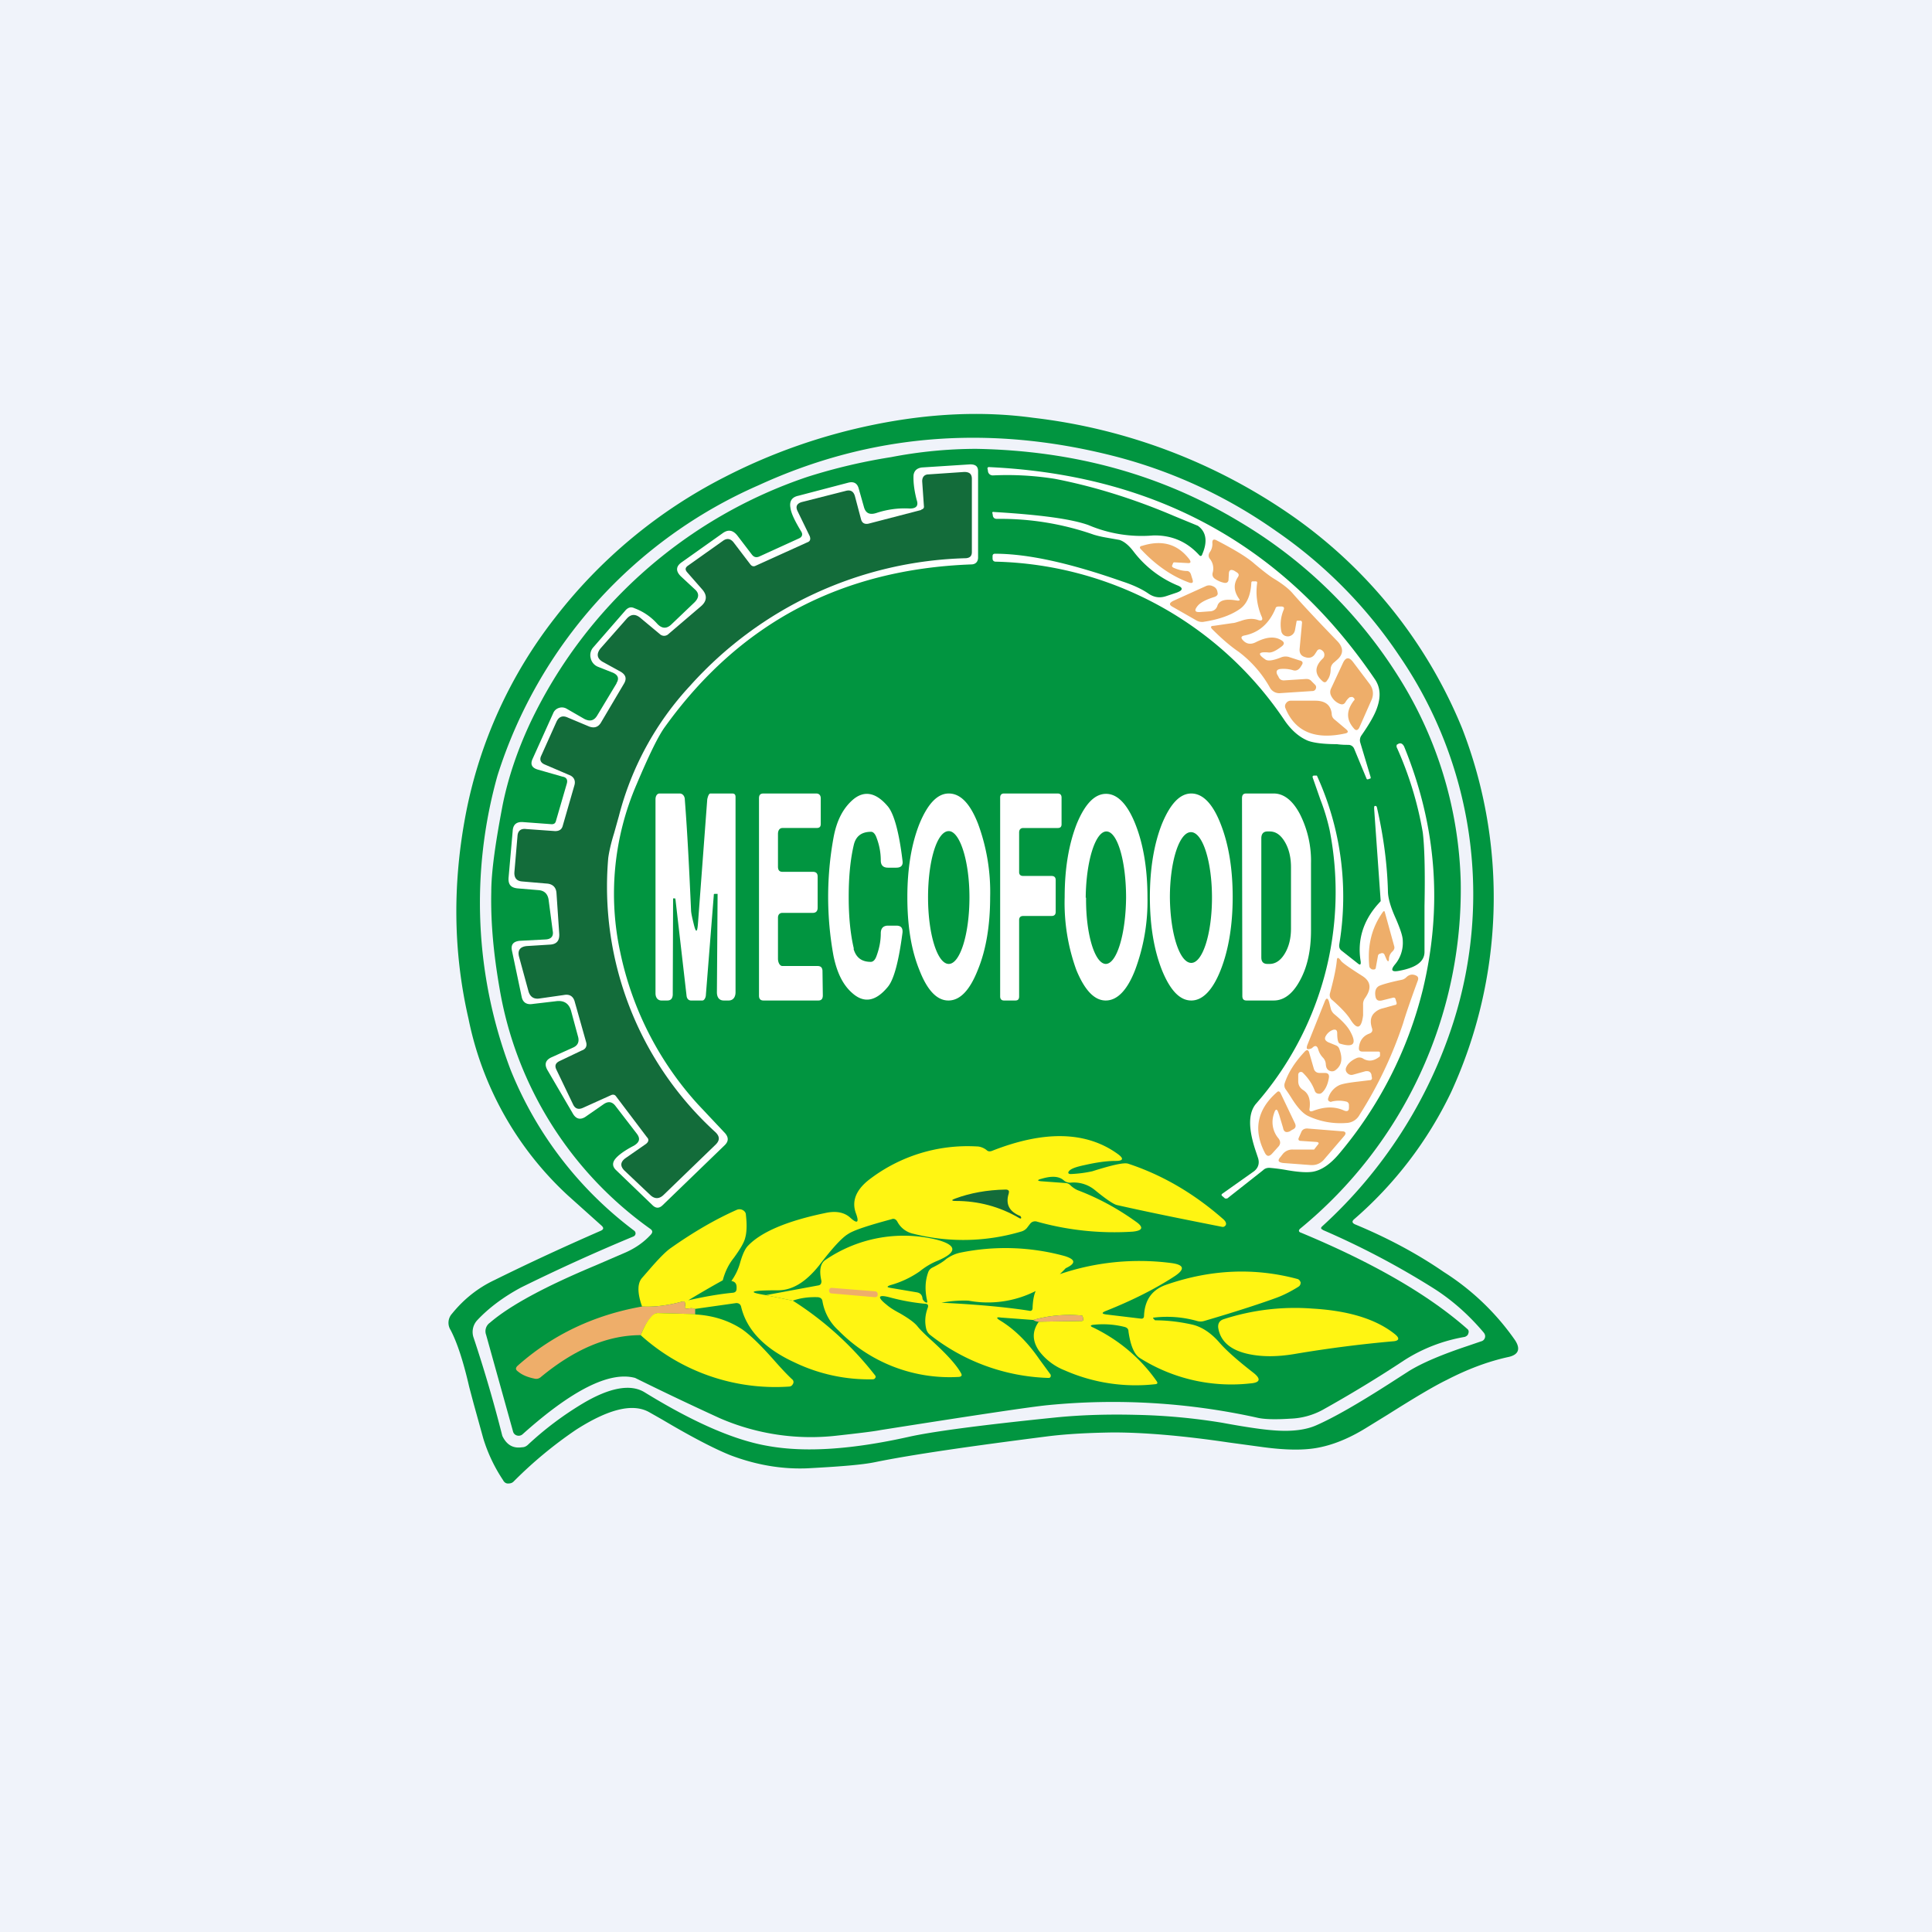 <!-- by TradingView --><svg width="56" height="56" viewBox="0 0 56 56" xmlns="http://www.w3.org/2000/svg"><path fill="#F0F3FA" d="M0 0h56v56H0z"/><path fill-rule="evenodd" d="M41.85 36.87c-.77-.53-1.63-.99-2.57-1.38-.09-.04-.1-.09-.03-.15a11.35 11.35 0 0 0 2.81-3.68 13.54 13.54 0 0 0 .32-10.55 13.96 13.96 0 0 0-4.9-6.14 16.47 16.47 0 0 0-7.53-2.86c-1.46-.2-3-.13-4.62.2-1.52.31-2.97.82-4.33 1.52a14.57 14.57 0 0 0-4.9 4.06 13.31 13.31 0 0 0-2.6 5.71c-.39 2.05-.36 4.02.08 5.93a9.53 9.53 0 0 0 2.88 5.12l.97.87c.08.07.07.12-.03.16-1.03.45-2.05.92-3.06 1.42-.49.23-.9.56-1.24.98a.39.39 0 0 0-.04.47c.19.36.37.91.54 1.65l.13.49.28 1.01a4.59 4.59 0 0 0 .57 1.2c.03.06.08.1.14.1.07 0 .12-.01.17-.06a12.2 12.2 0 0 1 1.81-1.5c.94-.6 1.65-.78 2.13-.5l.37.21c.86.51 1.52.85 1.97 1.03.74.28 1.48.41 2.23.38.93-.05 1.59-.1 1.97-.18 1.08-.22 2.75-.46 5.02-.75.57-.07 1.2-.1 1.88-.11.87 0 1.99.09 3.34.29l1.03.14c.61.08 1.12.09 1.52.02.46-.08.93-.27 1.42-.57l.65-.4c.76-.48 1.33-.82 1.7-1 .6-.31 1.18-.53 1.76-.66.32-.06.4-.23.22-.5a7.23 7.23 0 0 0-2.06-1.97Zm-3.5-1.22c-.07-.03-.07-.06-.03-.1a13.6 13.6 0 0 0 3.81-5.93 12.22 12.22 0 0 0-1.57-10.61 13.5 13.5 0 0 0-3.59-3.63 14.29 14.29 0 0 0-4.72-2.17c-3.6-.91-7.02-.63-10.25.85a13.68 13.68 0 0 0-7.58 8.42 13.63 13.63 0 0 0 .38 8.53 10.92 10.92 0 0 0 3.58 4.66.1.1 0 0 1 .04.1.1.1 0 0 1-.06.07 54.77 54.77 0 0 0-3.26 1.48c-.52.28-.94.6-1.26.94a.5.5 0 0 0-.11.52 40 40 0 0 1 .83 2.84c.12.25.3.37.57.33.07 0 .13-.03.18-.08a9.4 9.4 0 0 1 1.6-1.2c.78-.46 1.38-.56 1.78-.31 1.4.86 2.58 1.38 3.56 1.55 1.1.2 2.46.1 4.08-.26.66-.15 2.07-.34 4.23-.56.78-.08 1.57-.1 2.37-.08a17.52 17.52 0 0 1 2.5.23c.7.13 1.2.2 1.5.22.5.04.92-.01 1.23-.15.5-.22 1.2-.62 2.12-1.21l.56-.36c.39-.24.96-.48 1.71-.73l.38-.13a.15.15 0 0 0 .11-.1c.02-.06 0-.11-.03-.15-.42-.5-.9-.93-1.43-1.27a23.61 23.61 0 0 0-3.24-1.71Z" fill="#019540"/><path d="M18.85 35.62a10.75 10.75 0 0 1-4.37-6.97c-.17-.98-.26-1.9-.24-2.8 0-.58.12-1.42.33-2.52.16-.79.43-1.59.81-2.4a13.75 13.75 0 0 1 8.03-7.11 16.5 16.5 0 0 1 2.42-.57 13.1 13.1 0 0 1 2.46-.24c2.86.05 5.4.76 7.65 2.12a13.65 13.65 0 0 1 4.58 4.46 11.7 11.7 0 0 1 1.82 5.98 12.71 12.71 0 0 1-4.65 10.04c-.06.05-.05.1.02.12 2.09.87 3.7 1.8 4.82 2.79.04.03.05.08.03.13-.01.05-.05.08-.1.1-.64.11-1.23.34-1.76.68a36.8 36.8 0 0 1-2.37 1.44 2.1 2.1 0 0 1-.92.25c-.45.03-.78.02-.98-.03a19.37 19.37 0 0 0-6.07-.36c-.5.05-2.1.29-4.83.72-.2.04-.62.09-1.25.16a6.63 6.63 0 0 1-3.41-.5 88.28 88.28 0 0 1-2.46-1.17c-.74-.2-1.83.35-3.26 1.63a.17.17 0 0 1-.16.04.16.16 0 0 1-.12-.12l-.78-2.8a.3.3 0 0 1 .11-.35c.58-.5 1.6-1.05 3.06-1.66l.88-.38c.29-.13.53-.3.73-.52.05-.06.05-.11-.02-.16Z" fill="#019540"/><path d="M17.87 19.8c.08-.13.05-.23-.1-.3l-.43-.17a.35.35 0 0 1-.22-.26.34.34 0 0 1 .08-.31l.94-1.08c.07-.07.15-.1.25-.05.27.1.49.26.66.45.14.15.28.15.42.01l.66-.63c.13-.13.14-.25.03-.36l-.43-.4c-.15-.15-.14-.29.04-.41l1.17-.83c.16-.12.3-.1.43.06l.42.55c.06.08.13.1.22.06l1.14-.52c.1-.04.13-.12.07-.21-.18-.3-.29-.52-.31-.69-.03-.18.04-.3.23-.34l1.45-.38c.16-.04.26.02.3.17l.15.53c.05.19.17.24.36.18.3-.1.63-.15.97-.13.19 0 .26-.08.2-.25-.08-.31-.1-.55-.09-.72.02-.13.1-.2.24-.22l1.4-.09c.16 0 .23.06.23.2v2.5c0 .12-.07.2-.2.2-3.76.14-6.71 1.7-8.87 4.7-.2.27-.47.83-.83 1.68a8 8 0 0 0-.47 4.87 9.4 9.4 0 0 0 2.25 4.4l.79.84c.1.12.1.23-.01.34l-1.8 1.74c-.1.1-.2.1-.3 0l-1.06-1.02c-.1-.1-.1-.2-.03-.3.08-.11.26-.25.55-.4.17-.1.2-.21.08-.36l-.6-.78c-.1-.14-.22-.16-.36-.06l-.49.34c-.16.12-.3.1-.4-.08l-.73-1.25c-.1-.17-.06-.3.13-.38l.62-.28c.13-.06.18-.17.13-.33l-.2-.74c-.06-.2-.2-.3-.43-.27l-.68.08c-.18.03-.29-.05-.32-.21l-.28-1.33c-.04-.18.04-.27.22-.29l.76-.04c.16-.01.23-.1.2-.25l-.12-.91c-.03-.17-.13-.26-.3-.27l-.6-.05c-.19-.02-.27-.11-.26-.3l.12-1.36c.01-.2.12-.28.32-.26l.81.06c.06 0 .1-.02.12-.08l.32-1.1c.03-.11-.01-.18-.13-.2l-.7-.2c-.18-.05-.24-.15-.16-.32l.6-1.33a.26.26 0 0 1 .16-.14.27.27 0 0 1 .22.02l.52.3c.16.08.28.05.37-.1l.56-.93ZM34.75 16.08c.04.05.08.05.1-.02.16-.37.11-.65-.13-.82l-.68-.28c-1.17-.5-2.33-.86-3.46-1.08a8.74 8.74 0 0 0-1.8-.1c-.07 0-.12-.04-.14-.1l-.01-.07c-.02-.05 0-.08.06-.07 4.83.23 8.55 2.29 11.17 6.16.15.23.17.5.05.83-.07.2-.22.46-.45.79a.24.24 0 0 0-.03.21l.3 1c0 .03 0 .04-.03.04l-.05.02c-.02 0-.03 0-.04-.02l-.36-.87a.18.18 0 0 0-.16-.11c-.08 0-.2 0-.34-.02-.4 0-.68-.04-.84-.1-.24-.1-.47-.29-.67-.58a10.38 10.38 0 0 0-8.38-4.61c-.06 0-.09-.04-.09-.09v-.07c0-.05.03-.07.07-.07.95 0 2.17.27 3.68.8.31.1.57.22.76.35.17.12.34.14.52.08l.3-.1c.2-.07.2-.15.01-.22a3.1 3.1 0 0 1-1.25-.97c-.15-.2-.29-.3-.41-.34l-.34-.06c-.18-.03-.3-.06-.4-.09a8.17 8.17 0 0 0-2.81-.46c-.06 0-.1-.02-.12-.08l-.01-.07c-.02-.04 0-.06.04-.05 1.33.08 2.24.2 2.74.38a3.94 3.94 0 0 0 1.88.3c.52-.01.96.17 1.32.56Z" fill="#fff"/><path d="M26.7 14.77c.06-.01.09-.05.08-.1l-.05-.72c0-.12.06-.2.19-.2l1.03-.07c.15 0 .22.06.22.2V16c0 .12-.06.17-.17.18a11.12 11.12 0 0 0-8 3.7 8.74 8.74 0 0 0-2.06 3.77l-.14.5c-.1.32-.15.57-.17.72a9.63 9.63 0 0 0 3.1 7.94c.14.13.14.25 0 .38l-1.49 1.44c-.13.13-.27.13-.4 0l-.74-.7c-.13-.13-.12-.25.03-.36l.59-.41c.08-.06.1-.13.03-.2l-.9-1.19c-.03-.04-.08-.05-.13-.03l-.82.37c-.13.06-.23.03-.29-.1l-.48-1c-.06-.12-.03-.2.1-.26l.63-.3c.12-.04.16-.13.13-.24l-.33-1.17c-.04-.16-.15-.23-.31-.2l-.7.1c-.17.03-.28-.04-.33-.2l-.27-.99c-.06-.2.02-.32.25-.33l.64-.04c.2-.01.28-.12.27-.31l-.08-1.18c-.01-.17-.11-.27-.29-.28l-.7-.06c-.16-.01-.24-.1-.23-.27l.09-1.05c.01-.15.1-.22.25-.2l.84.06c.11 0 .19-.04.22-.15l.34-1.18c.04-.14-.02-.25-.16-.3l-.7-.3c-.12-.05-.16-.14-.1-.26l.44-.98c.07-.15.18-.19.33-.12l.62.26c.14.05.25.02.33-.1l.68-1.15c.08-.14.05-.25-.1-.34l-.51-.28c-.18-.1-.2-.24-.07-.4l.75-.85c.12-.14.25-.15.39-.04l.6.5c.07.04.13.04.2 0l.96-.82c.18-.15.2-.32.04-.5l-.43-.49c-.07-.08-.06-.14.03-.2l1-.71c.12-.09.23-.07.32.05l.48.63c.04.05.09.07.15.04l1.5-.68c.09-.03.1-.1.07-.18l-.35-.72c-.07-.14-.02-.23.13-.27l1.26-.32c.14-.04.23.01.27.15l.18.68c.03.1.1.14.21.12l1.54-.4Z" fill="#136C3A"/><path d="M35.91 17.35c-.15-.22-.16-.42-.03-.62.04-.06.03-.1-.03-.14l-.08-.05c-.09-.04-.14-.02-.15.07l-.01.18c0 .09-.06.12-.14.1a.72.72 0 0 1-.25-.11c-.06-.04-.09-.1-.07-.18a.44.44 0 0 0-.08-.4c-.05-.06-.05-.13 0-.2a.4.4 0 0 0 .07-.27c0-.09.04-.11.12-.07.54.28.9.5 1.1.68.24.2.43.35.56.43.25.15.44.3.55.43.26.3.69.76 1.28 1.37.2.2.2.39 0 .56l-.08.07a.25.25 0 0 0-.1.19c0 .13-.03.24-.1.33-.04.07-.09.07-.14.02-.23-.2-.23-.42.01-.65a.14.14 0 0 0 .04-.06c.02-.07 0-.13-.05-.17-.07-.06-.13-.05-.17.03l-.04.06c-.06.1-.16.14-.28.1-.12-.03-.18-.11-.17-.24l.07-.76c0-.04-.02-.06-.05-.06h-.07c-.02 0-.04 0-.04.03l-.04.22c-.01.08-.05.14-.1.17a.19.19 0 0 1-.16.03.18.18 0 0 1-.14-.14c-.04-.2-.02-.42.07-.63.02-.06 0-.08-.05-.09h-.09c-.05 0-.09.01-.1.06-.18.43-.48.7-.9.78-.1.02-.11.07-.04.14.1.11.23.13.38.05.32-.16.56-.17.75-.04.07.05.07.1 0 .16-.17.13-.3.2-.41.18-.28-.02-.3.05-.08.2.07.06.22.04.45-.05a.35.35 0 0 1 .23-.02l.31.1c.1.02.12.07.07.14l-.03.05c-.06.09-.13.12-.21.1a.97.97 0 0 0-.37-.04c-.11.01-.14.07-.1.16l.04.07c.03.08.1.11.18.1l.62-.04c.07 0 .12.02.16.07l.1.1a.1.1 0 0 1 .02.11.1.1 0 0 1-.1.07l-.92.06a.31.31 0 0 1-.3-.14 3.35 3.35 0 0 0-.92-1.06c-.25-.17-.5-.39-.76-.65-.06-.06-.05-.1.04-.1l.55-.08c.05 0 .13-.03.23-.06.19-.07.36-.08.5-.03.12.04.16 0 .1-.12a1.82 1.82 0 0 1-.12-.96c0-.03-.02-.04-.05-.04h-.08c-.03 0-.04.02-.04.05-.02.36-.13.61-.33.75-.24.17-.58.3-1.03.37a.32.32 0 0 1-.22-.03l-.7-.4c-.11-.06-.1-.11.01-.17l.95-.43a.23.23 0 0 1 .2 0c.08.03.13.09.14.18.02.06-.01.1-.08.13-.26.08-.43.17-.51.28-.09.12-.06.17.09.16l.27-.02c.11 0 .2-.06.23-.17.06-.16.25-.2.58-.14.06 0 .08-.01.04-.06Z" fill="#EEAE6A"/><path d="M34 16.45c.14.06.27.1.4.1.06 0 .1.04.12.1l.05.16c.02.08-.01.1-.09.08-.5-.18-.97-.5-1.4-.96-.06-.05-.05-.1.03-.11.58-.18 1.03-.05 1.37.4.05.08.03.11-.07.1l-.36-.02c-.02 0-.04 0-.05.03l-.02.05c-.02.03 0 .06.03.07ZM39.24 20.23a.14.14 0 0 0-.05-.03l-.07.01a.5.5 0 0 0-.12.14c-.04.07-.1.08-.17.05a.48.48 0 0 1-.25-.24.23.23 0 0 1 0-.2l.34-.73c.08-.18.18-.2.3-.04l.46.61c.13.16.15.34.06.52l-.34.77c-.04.08-.1.1-.16.02-.22-.25-.22-.51 0-.8.03-.02.03-.05 0-.08ZM38.7 20.87l.32.27c.07.06.06.1-.03.12-.87.19-1.45-.05-1.73-.73a.14.14 0 0 1 .02-.15.16.16 0 0 1 .14-.07h.7c.3 0 .45.13.48.37 0 .08.03.14.1.19Z" fill="#EEAE6A"/><path d="M39.44 27.87c-.1-.6.06-1.16.49-1.65l.09-.1-.19-2.68c0-.05 0-.08.03-.08s.04.01.05.04c.2.87.3 1.68.32 2.43 0 .2.08.47.23.8.12.28.2.5.2.64a.97.97 0 0 1-.23.69c-.13.16-.09.22.12.18.5-.09.74-.27.74-.55v-1.33c.02-1.02 0-1.73-.05-2.13a10.2 10.2 0 0 0-.76-2.48c0-.04 0-.07.02-.07.08-.06.15-.04.2.06.94 2.3 1.12 4.64.54 7.05a11.74 11.74 0 0 1-2.44 4.77c-.24.28-.48.45-.73.5-.15.03-.4.02-.75-.04-.22-.04-.4-.06-.53-.07-.05 0-.12.01-.18.07l-1.04.82h-.06l-.08-.07c-.03-.02-.03-.05 0-.07l.89-.63c.15-.1.2-.25.14-.42l-.06-.18c-.22-.65-.22-1.1 0-1.37a9.32 9.32 0 0 0 2.14-7.94 5.99 5.99 0 0 0-.27-.89l-.22-.63c-.01-.04 0-.06.05-.06h.07a8.43 8.43 0 0 1 .65 4.89c-.01.07 0 .13.06.18l.47.37c.07.06.1.05.09-.05Z" fill="#fff"/><path fill-rule="evenodd" d="M20.8 25.92v.01l-.02 2.83c0 .14.06.24.2.24h.14c.13 0 .2-.1.2-.24V23.1c0-.08-.04-.1-.1-.1h-.63c-.05 0-.08.12-.09.17l-.27 3.61c-.02.26-.06.26-.12.01-.05-.2-.08-.34-.08-.42-.05-1.1-.1-2.16-.18-3.19 0-.1-.06-.18-.15-.18h-.58c-.08 0-.12.08-.12.17v5.62c0 .11.05.2.16.21h.18c.1 0 .15-.05.16-.16l.01-2.8h.06l.01.04.32 2.78c.01.1.07.15.16.14h.3c.06 0 .1-.1.1-.16l.23-2.9c0-.02 0-.03.03-.03h.08Zm3.95 1.58c-.1-.42-.15-.92-.15-1.5 0-.6.05-1.1.15-1.52.06-.24.22-.37.5-.37.06 0 .12.06.16.18.08.21.12.43.12.65 0 .14.07.21.21.21h.24c.14 0 .2-.07.18-.2-.1-.84-.25-1.36-.42-1.57-.35-.42-.7-.48-1.03-.19-.28.25-.46.6-.55 1.09a9.53 9.53 0 0 0 0 3.43c.1.48.27.84.55 1.08.34.3.68.23 1.02-.18.18-.21.32-.74.43-1.58.01-.13-.04-.2-.18-.2h-.24c-.14 0-.21.08-.21.22 0 .22-.04.43-.12.65-.04.12-.1.18-.17.18-.27 0-.43-.13-.5-.38Zm-1.05-2.09v.9c0 .1-.05.15-.14.15h-.88c-.08 0-.13.05-.13.14v1.19c0 .1.05.22.14.21h1c.1 0 .14.04.15.13l.01.72c0 .1-.04.15-.13.15h-1.59c-.09 0-.13-.05-.13-.14v-5.72c0-.1.04-.14.13-.14h1.53c.08 0 .13.05.13.14v.74c0 .1-.05.12-.13.12h-.98c-.09 0-.13.08-.13.17v.95c0 .1.04.15.13.15h.88c.1 0 .14.05.14.14ZM29.1 29h.33c.08 0 .11-.04.11-.12v-2.21c0-.08.04-.12.12-.12h.82c.08 0 .12-.04.12-.12v-.92c0-.08-.04-.12-.12-.12h-.82c-.08 0-.12-.04-.12-.11v-1.15c0-.08.04-.13.12-.13h1c.07 0 .11-.03.11-.11v-.77c0-.08-.04-.12-.11-.12H29.1c-.07 0-.11.04-.11.12v5.76c0 .08.04.12.11.12Zm-2.45-.88c.23.59.51.88.84.88.34 0 .62-.3.85-.88.24-.58.36-1.29.36-2.12a5.7 5.7 0 0 0-.35-2.12c-.23-.59-.51-.88-.85-.88-.33 0-.61.3-.85.88-.23.58-.35 1.29-.35 2.12 0 .83.11 1.53.35 2.12Zm.85-.18c-.33 0-.6-.86-.6-1.93 0-1.06.26-1.92.6-1.92.32 0 .6.86.6 1.92s-.27 1.93-.6 1.93ZM32.05 29c-.33 0-.61-.3-.85-.88a5.7 5.7 0 0 1-.34-2.12c0-.83.12-1.53.35-2.12.24-.58.52-.87.85-.87.33 0 .62.3.85.88.23.58.35 1.29.35 2.12a5.7 5.7 0 0 1-.36 2.11c-.23.59-.52.88-.85.88Zm-.57-2.98c-.01 1.05.25 1.91.57 1.92.32 0 .58-.86.59-1.92 0-1.06-.25-1.92-.57-1.92-.32 0-.59.86-.6 1.92Zm2.2 2.1c.24.59.52.88.85.88.33 0 .62-.3.85-.88.23-.58.35-1.3.35-2.12 0-.83-.12-1.54-.35-2.12-.23-.59-.52-.88-.85-.88-.33 0-.61.3-.85.88-.23.58-.35 1.3-.35 2.12 0 .83.12 1.54.35 2.12Zm.85-.21c-.34 0-.61-.85-.62-1.9 0-1.04.27-1.89.61-1.89.34 0 .61.85.61 1.9 0 1.04-.27 1.89-.6 1.89ZM36 23.14c0-.1.04-.14.12-.14h.8c.29 0 .55.2.76.6a3 3 0 0 1 .32 1.43v1.94c0 .56-.1 1.04-.31 1.43-.21.4-.47.6-.77.6h-.79c-.08 0-.12-.04-.12-.13L36 23.14Zm.56 1.16c0-.13.06-.2.18-.2h.06c.18 0 .32.1.44.3.12.2.18.45.18.74v1.77c0 .29-.06.53-.18.73-.12.2-.27.3-.44.3h-.06c-.12 0-.18-.06-.18-.19V24.3Z" fill="#fff"/><path d="M40.04 27.63a.49.49 0 0 0-.06.02.08.08 0 0 0-.04.06l-.06.33c0 .05-.04.07-.09.06-.01 0-.03 0-.05-.02a.1.1 0 0 1-.05-.07c-.06-.6.07-1.12.39-1.57.03-.04.05-.04.06 0l.27.98c.02.06 0 .11-.05.16a.3.3 0 0 0-.1.23c-.01.07-.03.07-.07 0l-.06-.14c-.02-.04-.05-.05-.1-.04ZM39.13 29.53c-.1-.15-.27-.33-.51-.54a.18.18 0 0 1-.07-.2c.11-.41.18-.73.2-.97.01-.08.05-.07.12.03.03.05.24.2.62.44.25.16.27.37.07.65a.3.3 0 0 0-.05.19v.3c-.05.4-.18.43-.38.1Z" fill="#EEAE6A"/><path d="M37.78 31.6c.15.1.21.27.18.52-.02.09.02.11.1.08.34-.13.64-.13.9-.01.1.04.14 0 .14-.08v-.08c0-.05-.03-.09-.08-.1a.88.88 0 0 0-.42 0c-.03.02-.06 0-.09-.02a.08.08 0 0 1-.01-.08.6.6 0 0 1 .33-.38c.1-.04.28-.07.54-.1l.33-.04c.06 0 .08-.04.06-.1l-.01-.07c-.03-.08-.08-.1-.17-.09l-.36.1a.16.16 0 0 1-.17-.05.14.14 0 0 1-.03-.16c.04-.1.14-.2.3-.27a.2.2 0 0 1 .2.02c.14.08.29.07.45-.05a.05.05 0 0 0 .03-.05v-.07c0-.03-.02-.04-.05-.04h-.46c-.08 0-.11-.04-.1-.12.02-.2.13-.34.3-.4.08-.03.1-.08.08-.15-.07-.21-.04-.37.1-.48a.5.5 0 0 1 .2-.1l.36-.1c.04 0 .06-.03.05-.07l-.03-.1c-.01-.04-.04-.05-.08-.04l-.32.08c-.1.02-.16-.01-.18-.11-.03-.16.01-.27.12-.32.1-.04.3-.1.64-.17.05-.01.1-.04.13-.07.08-.08.17-.1.27-.06.07.03.09.07.07.14-.22.6-.36 1.01-.43 1.25a11.94 11.94 0 0 1-1.26 2.65.45.45 0 0 1-.39.24 2.2 2.2 0 0 1-1.1-.2c-.15-.07-.31-.24-.49-.53a4.6 4.6 0 0 0-.16-.24.2.2 0 0 1-.03-.19c.1-.3.29-.6.57-.9.07-.08.12-.06.14.03l.13.45c.02.08.08.13.17.13h.15c.09 0 .13.04.12.13-.03.2-.1.35-.2.44a.12.12 0 0 1-.11.03.12.12 0 0 1-.1-.08c-.07-.2-.19-.37-.34-.52a.08.08 0 0 0-.1-.02c-.02.01-.04.04-.04.07v.19c0 .11.05.2.15.26Z" fill="#EEAE6A"/><path d="M38.04 30.37a.13.13 0 0 1-.06.03c-.1.03-.12 0-.09-.1l.5-1.25c.05-.14.1-.14.14.01l.05.2c.02.05.05.1.1.14.23.19.39.36.47.52.18.34.08.45-.31.33-.05-.01-.08-.11-.08-.3 0-.09-.04-.12-.12-.1a.39.39 0 0 0-.2.16c-.06.09-.04.15.06.2l.22.09c.05.02.08.05.1.1.1.27.08.47-.1.61a.16.16 0 0 1-.14.04c-.1-.02-.14-.09-.15-.19a.3.3 0 0 0-.08-.2.58.58 0 0 1-.14-.24c-.03-.11-.09-.13-.17-.05ZM37.07 32.3c-.05-.18-.1-.18-.15 0a.73.73 0 0 0 .14.7c.06.08.06.16 0 .23l-.18.2c-.09.1-.16.1-.22-.02-.34-.66-.22-1.25.35-1.75.04-.04.07-.03.1.01l.42.88c.05.1.02.16-.08.2l-.06.04c-.11.05-.18.02-.2-.1l-.12-.4ZM38.16 33.1l-.45-.03c-.07 0-.09-.04-.06-.1l.07-.16c.03-.07.09-.1.17-.1l1 .08c.12 0 .14.06.07.14l-.6.7c-.1.1-.22.15-.37.14l-.8-.06c-.14-.02-.17-.07-.07-.18l.07-.09a.36.36 0 0 1 .28-.12h.62l.1-.13c.05-.05.04-.08-.03-.09Z" fill="#EEAE6A"/><path d="m22.2 37.54.78.16a9.4 9.4 0 0 1 2.38 2.16c.02.02.03.05.01.08a.08.08 0 0 1-.07.04 4.98 4.98 0 0 1-2.27-.49c-.87-.4-1.39-.94-1.55-1.62-.02-.07-.07-.1-.14-.1l-1.2.17a.27.27 0 0 0-.13-.02c-.12.02-.17 0-.16-.03a.22.22 0 0 0 .01-.09c0-.06-.03-.09-.1-.07-.4.11-.8.16-1.15.14-.14-.4-.14-.68.01-.84l.2-.23c.26-.3.47-.52.63-.63.64-.45 1.27-.82 1.9-1.1a.2.2 0 0 1 .17 0c.06.03.1.08.1.14.03.26.03.49-.02.67-.03.13-.14.32-.33.58-.16.2-.26.42-.32.65a29.7 29.7 0 0 0-1 .58c.44-.1.88-.18 1.3-.22.07-.01.1-.05.1-.12.01-.14-.04-.2-.15-.22.12-.17.2-.34.25-.52.07-.25.15-.42.23-.5.38-.4 1.13-.72 2.24-.95.31-.07.56-.02.73.14.2.18.26.14.16-.13-.13-.35 0-.67.36-.96a4.68 4.68 0 0 1 3.14-.98c.1 0 .2.04.28.1.05.05.1.05.16.03 1.52-.6 2.74-.57 3.65.09.18.13.16.2-.06.2-.29 0-.59.05-.9.12-.24.05-.38.1-.44.16s-.04.1.04.1a3.55 3.55 0 0 0 .62-.08c.57-.18.92-.26 1.04-.22 1 .33 1.92.87 2.77 1.62.06.06.08.11.06.16-.03.04-.06.06-.11.05-1.01-.2-2.02-.4-3.04-.63-.1-.02-.32-.17-.65-.44a.96.96 0 0 0-.7-.21.27.27 0 0 1-.2-.07c-.14-.12-.35-.13-.65-.04-.12.03-.12.06.01.07l.68.05c.07 0 .13.03.17.08.07.06.13.1.2.13.58.22 1.14.52 1.67.9.25.17.22.27-.08.3a8.3 8.3 0 0 1-2.77-.29.18.18 0 0 0-.2.06l-.1.13a.34.34 0 0 1-.17.1 5.9 5.9 0 0 1-3.12.06.68.68 0 0 1-.46-.35c-.04-.07-.1-.1-.17-.07-.67.18-1.1.32-1.26.43-.17.1-.45.4-.83.9-.39.49-.78.73-1.2.73-.8 0-.92.05-.35.14Z" fill="#FFF512"/><path d="M29.24 34.59c-.1.31.01.53.34.66l.02.04c0 .03-.01.04-.05.02-.58-.34-1.2-.5-1.85-.5-.13 0-.13-.03-.01-.07.43-.16.92-.25 1.46-.26.08 0 .11.04.09.1Z" fill="#136C3A"/><path d="m30.1 38.31 1.25-.02c.04 0 .06-.03.05-.07l-.02-.06c0-.02-.02-.03-.04-.03-.47-.04-.94 0-1.39.13l-.94-.07c-.13-.02-.14.01-.03.08.4.24.79.61 1.14 1.12l.33.45c.01.02.01.05 0 .07-.01.02-.03.03-.06.03a5.82 5.82 0 0 1-3.42-1.24.32.32 0 0 1-.12-.17c-.05-.2-.04-.4.04-.62.03-.08 0-.12-.08-.12a6.1 6.1 0 0 1-1-.18c-.36-.1-.4-.02-.11.21.08.07.2.15.39.25.24.14.41.26.5.37.07.09.2.22.42.42.44.4.72.71.85.95.03.06.01.09-.06.1a4.51 4.51 0 0 1-3.5-1.35 1.47 1.47 0 0 1-.46-.84c-.01-.07-.05-.11-.13-.12-.26-.01-.5.02-.73.1l-.78-.16 1.51-.28c.08-.01.1-.06.1-.13-.07-.3-.03-.5.1-.6a4.02 4.02 0 0 1 3.23-.6c.61.16.62.37.02.62-.17.07-.34.17-.5.3a2.8 2.8 0 0 1-.85.4c-.11.04-.11.06 0 .08l.77.13c.1.02.15.08.16.18 0 .02.02.05.06.09.07.05.09.03.07-.04-.06-.28-.06-.54.03-.8a.24.24 0 0 1 .13-.15c.16-.08.3-.16.4-.25.13-.09.26-.15.4-.18a6.5 6.5 0 0 1 3.04.1c.31.1.32.21.02.35a3.06 3.06 0 0 1-2.82.94 3.46 3.46 0 0 0-.78.06c1.04.05 1.89.13 2.53.23.07.02.11-.01.11-.08.01-.25.05-.43.12-.55a.8.8 0 0 1 .45-.35 7.17 7.17 0 0 1 3.45-.4c.38.05.4.18.1.38-.55.36-1.22.7-2 1.01-.12.05-.12.08.01.1l1 .12c.07.01.1-.02.1-.08.02-.47.24-.76.64-.9 1.3-.45 2.56-.5 3.8-.17.05.01.08.05.1.1 0 .06-.02.1-.07.13-.21.13-.42.24-.64.32-.41.15-1.1.38-2.09.67a.36.36 0 0 1-.2 0 3.2 3.2 0 0 0-1.24-.1c-.04 0-.05.01-.02.04l.04.04c.3 0 .65.03 1.06.12.28.06.56.24.81.53.2.23.53.52.98.87.23.18.2.29-.1.31a4.97 4.97 0 0 1-3.18-.73c-.17-.1-.28-.36-.34-.77 0-.08-.04-.12-.12-.14a2.58 2.58 0 0 0-.9-.06c-.09.01-.1.04 0 .08.76.37 1.38.9 1.84 1.56.03.05.02.07-.03.08a5.1 5.1 0 0 1-2.64-.4 1.71 1.71 0 0 1-.74-.56c-.2-.29-.21-.57-.01-.85Z" fill="#FFF512"/><path d="m25.37 37.43-1.25-.1a.08.08 0 0 0-.09.06v.02c0 .04.03.08.07.08l1.26.11c.04 0 .08-.02.08-.06v-.02a.08.08 0 0 0-.07-.09ZM20.15 37.94v.15l-1.06-.03a.23.23 0 0 0-.18.08c-.13.13-.24.32-.34.56-.95 0-1.91.4-2.9 1.22a.2.2 0 0 1-.18.04c-.19-.04-.35-.1-.48-.21-.07-.05-.07-.1-.01-.16 1-.89 2.2-1.47 3.61-1.72.36.02.74-.03 1.15-.14.07-.02.1 0 .1.07v.09c-.02.04.03.05.15.03.04 0 .09 0 .14.02Z" fill="#EEAE6A"/><path d="M35.46 38.24a6.7 6.7 0 0 1 2.58-.31c1.04.06 1.84.3 2.39.74.15.12.13.2-.07.21-.9.08-1.86.2-2.86.37-.49.08-.92.08-1.3 0-.53-.11-.83-.37-.89-.77-.01-.12.04-.2.15-.24ZM20.15 38.1c.53.03.98.18 1.36.43.23.16.54.46.92.89.22.25.4.44.53.56a.1.1 0 0 1 .02.14.12.12 0 0 1-.1.07 5.82 5.82 0 0 1-4.31-1.49c.1-.24.2-.43.33-.56a.23.23 0 0 1 .19-.08l1.06.03Z" fill="#FFF512"/><path d="M30.1 38.31a.26.26 0 0 1-.15-.05c.45-.13.91-.17 1.39-.13.02 0 .03.01.04.03l.02.06c0 .04 0 .07-.05.07l-1.25.02Z" fill="#EEAE6A"/></svg>